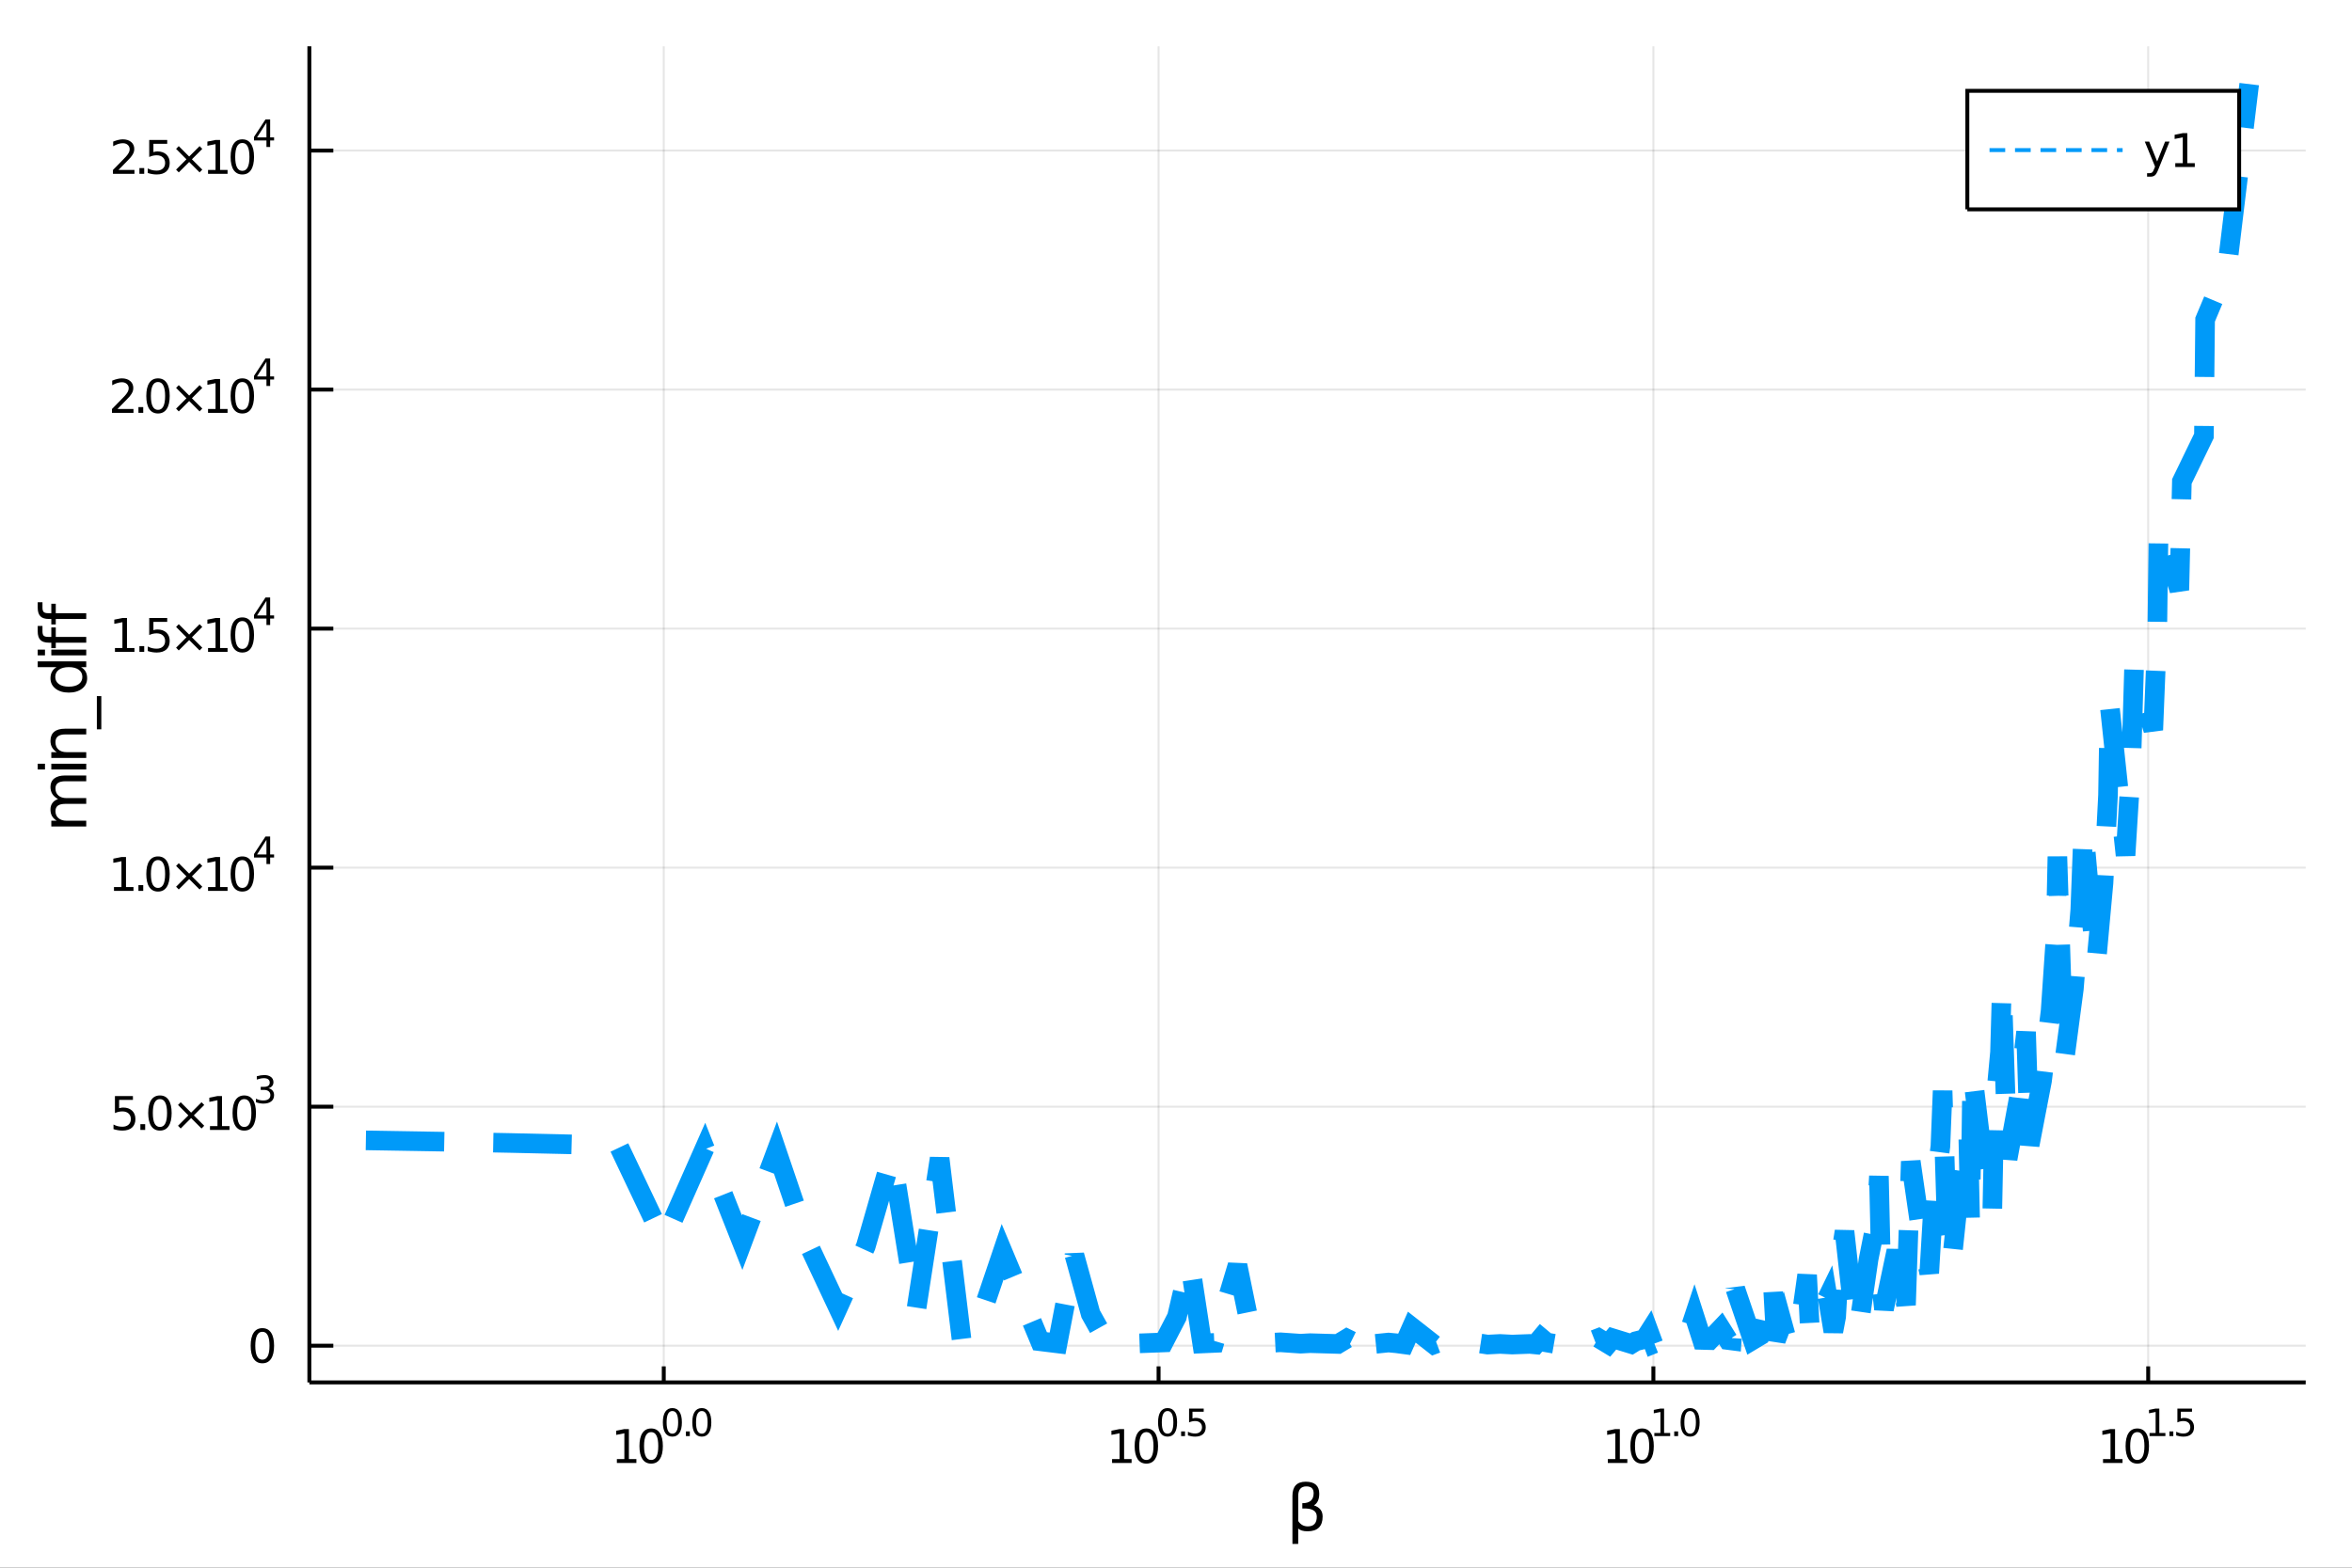 <?xml version="1.0" encoding="utf-8"?>
<svg xmlns="http://www.w3.org/2000/svg" xmlns:xlink="http://www.w3.org/1999/xlink" width="600" height="400" viewBox="0 0 2400 1600">
<rect x="0" y="0" width="2400" height="1600" fill="#333333" stroke="none"/>
<defs>
  <clipPath id="clip310">
    <rect x="0" y="0" width="2400" height="1600"/>
  </clipPath>
</defs>
<path clip-path="url(#clip310)" d="
M0 1600 L2400 1600 L2400 0 L0 0  Z
  " fill="#ffffff" fill-rule="evenodd" fill-opacity="1"/>
<defs>
  <clipPath id="clip311">
    <rect x="480" y="0" width="1681" height="1600"/>
  </clipPath>
</defs>
<path clip-path="url(#clip310)" d="
M315.676 1410.9 L2352.76 1410.9 L2352.76 47.244 L315.676 47.244  Z
  " fill="#ffffff" fill-rule="evenodd" fill-opacity="1"/>
<defs>
  <clipPath id="clip312">
    <rect x="315" y="47" width="2038" height="1365"/>
  </clipPath>
</defs>
<polyline clip-path="url(#clip312)" style="stroke:#000000; stroke-width:2; stroke-opacity:0.1; fill:none" points="
  677.314,1410.9 677.314,47.244 
  "/>
<polyline clip-path="url(#clip312)" style="stroke:#000000; stroke-width:2; stroke-opacity:0.1; fill:none" points="
  1182.22,1410.9 1182.22,47.244 
  "/>
<polyline clip-path="url(#clip312)" style="stroke:#000000; stroke-width:2; stroke-opacity:0.1; fill:none" points="
  1687.13,1410.9 1687.13,47.244 
  "/>
<polyline clip-path="url(#clip312)" style="stroke:#000000; stroke-width:2; stroke-opacity:0.1; fill:none" points="
  2192.04,1410.9 2192.04,47.244 
  "/>
<polyline clip-path="url(#clip310)" style="stroke:#000000; stroke-width:4; stroke-opacity:1; fill:none" points="
  315.676,1410.9 2352.76,1410.9 
  "/>
<polyline clip-path="url(#clip310)" style="stroke:#000000; stroke-width:4; stroke-opacity:1; fill:none" points="
  677.314,1410.9 677.314,1394.53 
  "/>
<polyline clip-path="url(#clip310)" style="stroke:#000000; stroke-width:4; stroke-opacity:1; fill:none" points="
  1182.22,1410.9 1182.22,1394.53 
  "/>
<polyline clip-path="url(#clip310)" style="stroke:#000000; stroke-width:4; stroke-opacity:1; fill:none" points="
  1687.13,1410.9 1687.13,1394.53 
  "/>
<polyline clip-path="url(#clip310)" style="stroke:#000000; stroke-width:4; stroke-opacity:1; fill:none" points="
  2192.04,1410.9 2192.04,1394.53 
  "/>
<path clip-path="url(#clip310)" d="M 0 0 M629.467 1489.17 L637.106 1489.17 L637.106 1462.8 L628.796 1464.47 L628.796 1460.21 L637.059 1458.54 L641.735 1458.54 L641.735 1489.17 L649.374 1489.17 L649.374 1493.1 L629.467 1493.1 L629.467 1489.17 Z" fill="#000000" fill-rule="evenodd" fill-opacity="1" /><path clip-path="url(#clip310)" d="M 0 0 M664.443 1461.62 Q660.832 1461.62 659.004 1465.19 Q657.198 1468.73 657.198 1475.86 Q657.198 1482.97 659.004 1486.53 Q660.832 1490.07 664.443 1490.07 Q668.078 1490.07 669.883 1486.53 Q671.712 1482.97 671.712 1475.86 Q671.712 1468.73 669.883 1465.19 Q668.078 1461.62 664.443 1461.62 M664.443 1457.92 Q670.254 1457.92 673.309 1462.53 Q676.388 1467.11 676.388 1475.86 Q676.388 1484.59 673.309 1489.19 Q670.254 1493.78 664.443 1493.78 Q658.633 1493.78 655.555 1489.19 Q652.499 1484.59 652.499 1475.86 Q652.499 1467.11 655.555 1462.53 Q658.633 1457.92 664.443 1457.92 Z" fill="#000000" fill-rule="evenodd" fill-opacity="1" /><path clip-path="url(#clip310)" d="M 0 0 M686.093 1440.11 Q683.159 1440.11 681.673 1443.01 Q680.206 1445.89 680.206 1451.68 Q680.206 1457.46 681.673 1460.35 Q683.159 1463.23 686.093 1463.23 Q689.045 1463.23 690.512 1460.35 Q691.998 1457.46 691.998 1451.68 Q691.998 1445.89 690.512 1443.01 Q689.045 1440.11 686.093 1440.11 M686.093 1437.11 Q690.813 1437.11 693.296 1440.85 Q695.797 1444.57 695.797 1451.68 Q695.797 1458.77 693.296 1462.51 Q690.813 1466.24 686.093 1466.24 Q681.372 1466.24 678.87 1462.51 Q676.388 1458.77 676.388 1451.68 Q676.388 1444.57 678.87 1440.85 Q681.372 1437.11 686.093 1437.11 Z" fill="#000000" fill-rule="evenodd" fill-opacity="1" /><path clip-path="url(#clip310)" d="M 0 0 M699.916 1460.92 L703.885 1460.92 L703.885 1465.69 L699.916 1465.69 L699.916 1460.92 Z" fill="#000000" fill-rule="evenodd" fill-opacity="1" /><path clip-path="url(#clip310)" d="M 0 0 M716.129 1440.11 Q713.195 1440.11 711.709 1443.01 Q710.242 1445.89 710.242 1451.68 Q710.242 1457.46 711.709 1460.35 Q713.195 1463.23 716.129 1463.23 Q719.081 1463.23 720.548 1460.35 Q722.034 1457.46 722.034 1451.68 Q722.034 1445.89 720.548 1443.01 Q719.081 1440.11 716.129 1440.11 M716.129 1437.11 Q720.849 1437.11 723.332 1440.85 Q725.833 1444.57 725.833 1451.68 Q725.833 1458.77 723.332 1462.51 Q720.849 1466.24 716.129 1466.24 Q711.408 1466.24 708.906 1462.51 Q706.424 1458.77 706.424 1451.68 Q706.424 1444.57 708.906 1440.85 Q711.408 1437.11 716.129 1437.11 Z" fill="#000000" fill-rule="evenodd" fill-opacity="1" /><path clip-path="url(#clip310)" d="M 0 0 M1134.78 1489.17 L1142.42 1489.17 L1142.42 1462.8 L1134.11 1464.47 L1134.11 1460.21 L1142.37 1458.54 L1147.05 1458.54 L1147.05 1489.17 L1154.69 1489.17 L1154.69 1493.1 L1134.78 1493.1 L1134.78 1489.17 Z" fill="#000000" fill-rule="evenodd" fill-opacity="1" /><path clip-path="url(#clip310)" d="M 0 0 M1169.76 1461.62 Q1166.15 1461.62 1164.32 1465.19 Q1162.51 1468.73 1162.51 1475.86 Q1162.51 1482.97 1164.32 1486.53 Q1166.15 1490.07 1169.76 1490.07 Q1173.39 1490.07 1175.2 1486.53 Q1177.03 1482.97 1177.03 1475.86 Q1177.03 1468.73 1175.2 1465.19 Q1173.39 1461.62 1169.76 1461.62 M1169.76 1457.92 Q1175.57 1457.92 1178.62 1462.53 Q1181.7 1467.11 1181.7 1475.86 Q1181.7 1484.59 1178.62 1489.19 Q1175.57 1493.78 1169.76 1493.78 Q1163.95 1493.78 1160.87 1489.19 Q1157.81 1484.59 1157.81 1475.86 Q1157.81 1467.11 1160.87 1462.53 Q1163.95 1457.92 1169.76 1457.92 Z" fill="#000000" fill-rule="evenodd" fill-opacity="1" /><path clip-path="url(#clip310)" d="M 0 0 M1191.41 1440.11 Q1188.47 1440.11 1186.99 1443.01 Q1185.52 1445.89 1185.52 1451.68 Q1185.52 1457.46 1186.99 1460.35 Q1188.47 1463.23 1191.41 1463.23 Q1194.36 1463.23 1195.83 1460.35 Q1197.31 1457.46 1197.31 1451.68 Q1197.31 1445.89 1195.83 1443.01 Q1194.36 1440.11 1191.41 1440.11 M1191.41 1437.11 Q1196.13 1437.11 1198.61 1440.85 Q1201.11 1444.57 1201.11 1451.68 Q1201.11 1458.77 1198.61 1462.51 Q1196.13 1466.24 1191.41 1466.24 Q1186.69 1466.24 1184.18 1462.51 Q1181.7 1458.77 1181.7 1451.68 Q1181.7 1444.57 1184.18 1440.85 Q1186.69 1437.11 1191.41 1437.11 Z" fill="#000000" fill-rule="evenodd" fill-opacity="1" /><path clip-path="url(#clip310)" d="M 0 0 M1205.23 1460.92 L1209.2 1460.92 L1209.2 1465.69 L1205.23 1465.69 L1205.23 1460.92 Z" fill="#000000" fill-rule="evenodd" fill-opacity="1" /><path clip-path="url(#clip310)" d="M 0 0 M1213.35 1437.61 L1228.27 1437.61 L1228.27 1440.81 L1216.83 1440.81 L1216.83 1447.69 Q1217.66 1447.41 1218.49 1447.28 Q1219.32 1447.13 1220.14 1447.13 Q1224.85 1447.13 1227.59 1449.71 Q1230.34 1452.28 1230.34 1456.68 Q1230.34 1461.22 1227.52 1463.74 Q1224.7 1466.24 1219.56 1466.24 Q1217.79 1466.24 1215.95 1465.94 Q1214.13 1465.64 1212.17 1465.04 L1212.17 1461.22 Q1213.86 1462.14 1215.67 1462.59 Q1217.47 1463.04 1219.49 1463.04 Q1222.74 1463.04 1224.64 1461.33 Q1226.54 1459.62 1226.54 1456.68 Q1226.54 1453.75 1224.64 1452.04 Q1222.74 1450.33 1219.49 1450.33 Q1217.96 1450.33 1216.44 1450.67 Q1214.93 1451 1213.35 1451.72 L1213.35 1437.61 Z" fill="#000000" fill-rule="evenodd" fill-opacity="1" /><path clip-path="url(#clip310)" d="M 0 0 M1640.63 1489.17 L1648.27 1489.17 L1648.27 1462.8 L1639.96 1464.47 L1639.96 1460.21 L1648.22 1458.54 L1652.9 1458.54 L1652.9 1489.17 L1660.54 1489.17 L1660.54 1493.1 L1640.63 1493.1 L1640.63 1489.17 Z" fill="#000000" fill-rule="evenodd" fill-opacity="1" /><path clip-path="url(#clip310)" d="M 0 0 M1675.61 1461.62 Q1671.99 1461.62 1670.17 1465.19 Q1668.36 1468.73 1668.36 1475.86 Q1668.36 1482.97 1670.17 1486.53 Q1671.99 1490.07 1675.61 1490.07 Q1679.24 1490.07 1681.05 1486.53 Q1682.87 1482.97 1682.87 1475.86 Q1682.87 1468.73 1681.05 1465.19 Q1679.24 1461.62 1675.61 1461.62 M1675.61 1457.92 Q1681.42 1457.92 1684.47 1462.53 Q1687.55 1467.11 1687.55 1475.86 Q1687.55 1484.59 1684.47 1489.19 Q1681.42 1493.78 1675.61 1493.78 Q1669.8 1493.78 1666.72 1489.19 Q1663.66 1484.59 1663.66 1475.86 Q1663.66 1467.11 1666.72 1462.53 Q1669.8 1457.92 1675.61 1457.92 Z" fill="#000000" fill-rule="evenodd" fill-opacity="1" /><path clip-path="url(#clip310)" d="M 0 0 M1688.1 1462.5 L1694.3 1462.5 L1694.3 1441.07 L1687.55 1442.43 L1687.55 1438.97 L1694.26 1437.61 L1698.06 1437.61 L1698.06 1462.5 L1704.27 1462.5 L1704.27 1465.69 L1688.1 1465.69 L1688.1 1462.5 Z" fill="#000000" fill-rule="evenodd" fill-opacity="1" /><path clip-path="url(#clip310)" d="M 0 0 M1708.39 1460.92 L1712.36 1460.92 L1712.36 1465.69 L1708.39 1465.69 L1708.39 1460.92 Z" fill="#000000" fill-rule="evenodd" fill-opacity="1" /><path clip-path="url(#clip310)" d="M 0 0 M1724.6 1440.11 Q1721.67 1440.11 1720.18 1443.01 Q1718.71 1445.89 1718.71 1451.68 Q1718.71 1457.46 1720.18 1460.35 Q1721.67 1463.23 1724.6 1463.23 Q1727.55 1463.23 1729.02 1460.35 Q1730.51 1457.46 1730.51 1451.68 Q1730.51 1445.89 1729.02 1443.01 Q1727.55 1440.11 1724.6 1440.11 M1724.6 1437.11 Q1729.32 1437.11 1731.8 1440.85 Q1734.31 1444.57 1734.31 1451.68 Q1734.31 1458.77 1731.8 1462.51 Q1729.32 1466.24 1724.6 1466.24 Q1719.88 1466.24 1717.38 1462.51 Q1714.9 1458.77 1714.9 1451.68 Q1714.9 1444.57 1717.38 1440.85 Q1719.88 1437.11 1724.6 1437.11 Z" fill="#000000" fill-rule="evenodd" fill-opacity="1" /><path clip-path="url(#clip310)" d="M 0 0 M2145.94 1489.17 L2153.58 1489.17 L2153.58 1462.8 L2145.27 1464.47 L2145.27 1460.21 L2153.53 1458.54 L2158.21 1458.54 L2158.21 1489.17 L2165.85 1489.17 L2165.85 1493.1 L2145.94 1493.1 L2145.94 1489.17 Z" fill="#000000" fill-rule="evenodd" fill-opacity="1" /><path clip-path="url(#clip310)" d="M 0 0 M2180.92 1461.62 Q2177.31 1461.62 2175.48 1465.19 Q2173.67 1468.73 2173.67 1475.86 Q2173.67 1482.97 2175.48 1486.53 Q2177.31 1490.07 2180.92 1490.07 Q2184.55 1490.07 2186.36 1486.53 Q2188.19 1482.97 2188.19 1475.86 Q2188.19 1468.73 2186.36 1465.19 Q2184.55 1461.62 2180.92 1461.62 M2180.92 1457.92 Q2186.73 1457.92 2189.78 1462.53 Q2192.86 1467.11 2192.86 1475.86 Q2192.86 1484.59 2189.78 1489.19 Q2186.73 1493.78 2180.92 1493.78 Q2175.11 1493.78 2172.03 1489.19 Q2168.97 1484.59 2168.97 1475.86 Q2168.97 1467.11 2172.03 1462.53 Q2175.11 1457.92 2180.92 1457.92 Z" fill="#000000" fill-rule="evenodd" fill-opacity="1" /><path clip-path="url(#clip310)" d="M 0 0 M2193.41 1462.5 L2199.62 1462.5 L2199.62 1441.07 L2192.86 1442.43 L2192.86 1438.97 L2199.58 1437.61 L2203.38 1437.61 L2203.38 1462.5 L2209.58 1462.5 L2209.58 1465.69 L2193.41 1465.69 L2193.41 1462.5 Z" fill="#000000" fill-rule="evenodd" fill-opacity="1" /><path clip-path="url(#clip310)" d="M 0 0 M2213.7 1460.92 L2217.67 1460.92 L2217.67 1465.69 L2213.7 1465.69 L2213.7 1460.92 Z" fill="#000000" fill-rule="evenodd" fill-opacity="1" /><path clip-path="url(#clip310)" d="M 0 0 M2221.83 1437.61 L2236.74 1437.61 L2236.74 1440.81 L2225.31 1440.81 L2225.31 1447.69 Q2226.13 1447.41 2226.96 1447.28 Q2227.79 1447.13 2228.62 1447.13 Q2233.32 1447.13 2236.06 1449.71 Q2238.81 1452.28 2238.81 1456.68 Q2238.81 1461.22 2235.99 1463.74 Q2233.17 1466.24 2228.03 1466.24 Q2226.27 1466.24 2224.42 1465.94 Q2222.6 1465.64 2220.64 1465.04 L2220.64 1461.22 Q2222.33 1462.14 2224.14 1462.59 Q2225.95 1463.04 2227.96 1463.04 Q2231.21 1463.04 2233.11 1461.33 Q2235.01 1459.62 2235.01 1456.68 Q2235.01 1453.75 2233.11 1452.04 Q2231.21 1450.33 2227.96 1450.33 Q2226.44 1450.33 2224.91 1450.67 Q2223.41 1451 2221.83 1451.72 L2221.83 1437.61 Z" fill="#000000" fill-rule="evenodd" fill-opacity="1" /><path clip-path="url(#clip310)" d="M 0 0 M1324.7 1559.99 L1324.7 1575.74 L1318.81 1575.74 L1318.81 1526.76 Q1318.81 1512.25 1332.37 1512.25 Q1346.18 1512.25 1346.18 1524.5 Q1346.18 1533.22 1340.71 1536.4 Q1349.62 1539.27 1349.62 1547.77 Q1349.62 1562.85 1334.28 1562.85 Q1327.53 1562.85 1324.7 1559.99 M1324.7 1552.35 Q1328.23 1557.86 1334.5 1557.86 Q1343.67 1557.86 1343.67 1547.86 Q1343.67 1538.89 1328.9 1539.59 L1328.9 1534.18 Q1340.45 1534.18 1340.45 1523.99 Q1340.45 1517.02 1333.01 1517.02 Q1324.7 1517.02 1324.7 1526.95 L1324.7 1552.35 Z" fill="#000000" fill-rule="evenodd" fill-opacity="1" /><polyline clip-path="url(#clip312)" style="stroke:#000000; stroke-width:2; stroke-opacity:0.1; fill:none" points="
  315.676,1373.44 2352.76,1373.44 
  "/>
<polyline clip-path="url(#clip312)" style="stroke:#000000; stroke-width:2; stroke-opacity:0.1; fill:none" points="
  315.676,1129.49 2352.76,1129.49 
  "/>
<polyline clip-path="url(#clip312)" style="stroke:#000000; stroke-width:2; stroke-opacity:0.1; fill:none" points="
  315.676,885.534 2352.76,885.534 
  "/>
<polyline clip-path="url(#clip312)" style="stroke:#000000; stroke-width:2; stroke-opacity:0.1; fill:none" points="
  315.676,641.579 2352.76,641.579 
  "/>
<polyline clip-path="url(#clip312)" style="stroke:#000000; stroke-width:2; stroke-opacity:0.1; fill:none" points="
  315.676,397.625 2352.76,397.625 
  "/>
<polyline clip-path="url(#clip312)" style="stroke:#000000; stroke-width:2; stroke-opacity:0.1; fill:none" points="
  315.676,153.671 2352.76,153.671 
  "/>
<polyline clip-path="url(#clip310)" style="stroke:#000000; stroke-width:4; stroke-opacity:1; fill:none" points="
  315.676,1410.9 315.676,47.244 
  "/>
<polyline clip-path="url(#clip310)" style="stroke:#000000; stroke-width:4; stroke-opacity:1; fill:none" points="
  315.676,1373.44 340.121,1373.44 
  "/>
<polyline clip-path="url(#clip310)" style="stroke:#000000; stroke-width:4; stroke-opacity:1; fill:none" points="
  315.676,1129.49 340.121,1129.49 
  "/>
<polyline clip-path="url(#clip310)" style="stroke:#000000; stroke-width:4; stroke-opacity:1; fill:none" points="
  315.676,885.534 340.121,885.534 
  "/>
<polyline clip-path="url(#clip310)" style="stroke:#000000; stroke-width:4; stroke-opacity:1; fill:none" points="
  315.676,641.579 340.121,641.579 
  "/>
<polyline clip-path="url(#clip310)" style="stroke:#000000; stroke-width:4; stroke-opacity:1; fill:none" points="
  315.676,397.625 340.121,397.625 
  "/>
<polyline clip-path="url(#clip310)" style="stroke:#000000; stroke-width:4; stroke-opacity:1; fill:none" points="
  315.676,153.671 340.121,153.671 
  "/>
<path clip-path="url(#clip310)" d="M 0 0 M267.732 1359.24 Q264.12 1359.24 262.292 1362.81 Q260.486 1366.35 260.486 1373.48 Q260.486 1380.58 262.292 1384.15 Q264.12 1387.69 267.732 1387.69 Q271.366 1387.69 273.171 1384.15 Q275 1380.58 275 1373.48 Q275 1366.35 273.171 1362.81 Q271.366 1359.24 267.732 1359.24 M267.732 1355.54 Q273.542 1355.54 276.597 1360.14 Q279.676 1364.73 279.676 1373.48 Q279.676 1382.2 276.597 1386.81 Q273.542 1391.39 267.732 1391.39 Q261.921 1391.39 258.843 1386.81 Q255.787 1382.2 255.787 1373.48 Q255.787 1364.73 258.843 1360.14 Q261.921 1355.54 267.732 1355.54 Z" fill="#000000" fill-rule="evenodd" fill-opacity="1" /><path clip-path="url(#clip310)" d="M 0 0 M117.277 1118.66 L135.633 1118.66 L135.633 1122.59 L121.559 1122.59 L121.559 1131.06 Q122.578 1130.72 123.596 1130.55 Q124.615 1130.37 125.633 1130.37 Q131.42 1130.37 134.8 1133.54 Q138.179 1136.71 138.179 1142.13 Q138.179 1147.71 134.707 1150.81 Q131.235 1153.89 124.915 1153.89 Q122.74 1153.89 120.471 1153.52 Q118.226 1153.15 115.818 1152.41 L115.818 1147.71 Q117.902 1148.84 120.124 1149.4 Q122.346 1149.95 124.823 1149.95 Q128.827 1149.95 131.165 1147.85 Q133.503 1145.74 133.503 1142.13 Q133.503 1138.52 131.165 1136.41 Q128.827 1134.3 124.823 1134.3 Q122.948 1134.3 121.073 1134.72 Q119.221 1135.14 117.277 1136.02 L117.277 1118.66 Z" fill="#000000" fill-rule="evenodd" fill-opacity="1" /><path clip-path="url(#clip310)" d="M 0 0 M143.249 1147.34 L148.133 1147.34 L148.133 1153.22 L143.249 1153.22 L143.249 1147.34 Z" fill="#000000" fill-rule="evenodd" fill-opacity="1" /><path clip-path="url(#clip310)" d="M 0 0 M163.202 1121.73 Q159.591 1121.73 157.763 1125.3 Q155.957 1128.84 155.957 1135.97 Q155.957 1143.08 157.763 1146.64 Q159.591 1150.18 163.202 1150.18 Q166.837 1150.18 168.642 1146.64 Q170.471 1143.08 170.471 1135.97 Q170.471 1128.84 168.642 1125.3 Q166.837 1121.73 163.202 1121.73 M163.202 1118.03 Q169.012 1118.03 172.068 1122.64 Q175.147 1127.22 175.147 1135.97 Q175.147 1144.7 172.068 1149.3 Q169.012 1153.89 163.202 1153.89 Q157.392 1153.89 154.313 1149.3 Q151.258 1144.7 151.258 1135.97 Q151.258 1127.22 154.313 1122.64 Q157.392 1118.03 163.202 1118.03 Z" fill="#000000" fill-rule="evenodd" fill-opacity="1" /><path clip-path="url(#clip310)" d="M 0 0 M208.387 1127.75 L197.809 1138.38 L208.387 1148.96 L205.633 1151.76 L195.008 1141.13 L184.383 1151.76 L181.651 1148.96 L192.207 1138.38 L181.651 1127.75 L184.383 1124.95 L195.008 1135.58 L205.633 1124.95 L208.387 1127.75 Z" fill="#000000" fill-rule="evenodd" fill-opacity="1" /><path clip-path="url(#clip310)" d="M 0 0 M214.267 1149.28 L221.906 1149.28 L221.906 1122.91 L213.596 1124.58 L213.596 1120.32 L221.859 1118.66 L226.535 1118.66 L226.535 1149.28 L234.174 1149.28 L234.174 1153.22 L214.267 1153.22 L214.267 1149.28 Z" fill="#000000" fill-rule="evenodd" fill-opacity="1" /><path clip-path="url(#clip310)" d="M 0 0 M249.244 1121.73 Q245.632 1121.73 243.804 1125.3 Q241.998 1128.84 241.998 1135.97 Q241.998 1143.08 243.804 1146.64 Q245.632 1150.18 249.244 1150.18 Q252.878 1150.18 254.683 1146.64 Q256.512 1143.08 256.512 1135.97 Q256.512 1128.84 254.683 1125.3 Q252.878 1121.73 249.244 1121.73 M249.244 1118.03 Q255.054 1118.03 258.109 1122.64 Q261.188 1127.22 261.188 1135.97 Q261.188 1144.7 258.109 1149.3 Q255.054 1153.89 249.244 1153.89 Q243.433 1153.89 240.355 1149.3 Q237.299 1144.7 237.299 1135.97 Q237.299 1127.22 240.355 1122.64 Q243.433 1118.03 249.244 1118.03 Z" fill="#000000" fill-rule="evenodd" fill-opacity="1" /><path clip-path="url(#clip310)" d="M 0 0 M273.883 1110.66 Q276.61 1111.25 278.134 1113.09 Q279.676 1114.93 279.676 1117.64 Q279.676 1121.8 276.817 1124.07 Q273.958 1126.35 268.692 1126.35 Q266.924 1126.35 265.043 1125.99 Q263.182 1125.65 261.188 1124.96 L261.188 1121.29 Q262.768 1122.21 264.649 1122.68 Q266.529 1123.15 268.579 1123.15 Q272.153 1123.15 274.015 1121.74 Q275.896 1120.33 275.896 1117.64 Q275.896 1115.16 274.146 1113.77 Q272.416 1112.36 269.313 1112.36 L266.04 1112.36 L266.04 1109.24 L269.463 1109.24 Q272.266 1109.24 273.751 1108.13 Q275.237 1107 275.237 1104.89 Q275.237 1102.73 273.695 1101.58 Q272.172 1100.41 269.313 1100.41 Q267.752 1100.41 265.965 1100.75 Q264.178 1101.09 262.034 1101.81 L262.034 1098.42 Q264.197 1097.82 266.078 1097.52 Q267.978 1097.22 269.651 1097.22 Q273.977 1097.22 276.497 1099.19 Q279.018 1101.15 279.018 1104.5 Q279.018 1106.83 277.682 1108.45 Q276.347 1110.04 273.883 1110.66 Z" fill="#000000" fill-rule="evenodd" fill-opacity="1" /><path clip-path="url(#clip310)" d="M 0 0 M116.297 905.326 L123.936 905.326 L123.936 878.961 L115.626 880.627 L115.626 876.368 L123.89 874.701 L128.566 874.701 L128.566 905.326 L136.204 905.326 L136.204 909.261 L116.297 909.261 L116.297 905.326 Z" fill="#000000" fill-rule="evenodd" fill-opacity="1" /><path clip-path="url(#clip310)" d="M 0 0 M141.274 903.382 L146.158 903.382 L146.158 909.261 L141.274 909.261 L141.274 903.382 Z" fill="#000000" fill-rule="evenodd" fill-opacity="1" /><path clip-path="url(#clip310)" d="M 0 0 M161.227 877.78 Q157.616 877.78 155.788 881.345 Q153.982 884.886 153.982 892.016 Q153.982 899.122 155.788 902.687 Q157.616 906.229 161.227 906.229 Q164.862 906.229 166.667 902.687 Q168.496 899.122 168.496 892.016 Q168.496 884.886 166.667 881.345 Q164.862 877.78 161.227 877.78 M161.227 874.076 Q167.038 874.076 170.093 878.683 Q173.172 883.266 173.172 892.016 Q173.172 900.743 170.093 905.349 Q167.038 909.933 161.227 909.933 Q155.417 909.933 152.339 905.349 Q149.283 900.743 149.283 892.016 Q149.283 883.266 152.339 878.683 Q155.417 874.076 161.227 874.076 Z" fill="#000000" fill-rule="evenodd" fill-opacity="1" /><path clip-path="url(#clip310)" d="M 0 0 M206.412 883.798 L195.834 894.423 L206.412 905.002 L203.658 907.803 L193.033 897.178 L182.408 907.803 L179.676 905.002 L190.232 894.423 L179.676 883.798 L182.408 880.998 L193.033 891.622 L203.658 880.998 L206.412 883.798 Z" fill="#000000" fill-rule="evenodd" fill-opacity="1" /><path clip-path="url(#clip310)" d="M 0 0 M212.292 905.326 L219.931 905.326 L219.931 878.961 L211.621 880.627 L211.621 876.368 L219.885 874.701 L224.56 874.701 L224.56 905.326 L232.199 905.326 L232.199 909.261 L212.292 909.261 L212.292 905.326 Z" fill="#000000" fill-rule="evenodd" fill-opacity="1" /><path clip-path="url(#clip310)" d="M 0 0 M247.269 877.78 Q243.658 877.78 241.829 881.345 Q240.023 884.886 240.023 892.016 Q240.023 899.122 241.829 902.687 Q243.658 906.229 247.269 906.229 Q250.903 906.229 252.708 902.687 Q254.537 899.122 254.537 892.016 Q254.537 884.886 252.708 881.345 Q250.903 877.78 247.269 877.78 M247.269 874.076 Q253.079 874.076 256.134 878.683 Q259.213 883.266 259.213 892.016 Q259.213 900.743 256.134 905.349 Q253.079 909.933 247.269 909.933 Q241.459 909.933 238.38 905.349 Q235.324 900.743 235.324 892.016 Q235.324 883.266 238.38 878.683 Q241.459 874.076 247.269 874.076 Z" fill="#000000" fill-rule="evenodd" fill-opacity="1" /><path clip-path="url(#clip310)" d="M 0 0 M271.89 857.081 L262.298 872.071 L271.89 872.071 L271.89 857.081 M270.893 853.771 L275.67 853.771 L275.67 872.071 L279.676 872.071 L279.676 875.231 L275.67 875.231 L275.67 881.851 L271.89 881.851 L271.89 875.231 L259.213 875.231 L259.213 871.563 L270.893 853.771 Z" fill="#000000" fill-rule="evenodd" fill-opacity="1" /><path clip-path="url(#clip310)" d="M 0 0 M117.293 661.372 L124.931 661.372 L124.931 635.006 L116.621 636.673 L116.621 632.414 L124.885 630.747 L129.561 630.747 L129.561 661.372 L137.2 661.372 L137.2 665.307 L117.293 665.307 L117.293 661.372 Z" fill="#000000" fill-rule="evenodd" fill-opacity="1" /><path clip-path="url(#clip310)" d="M 0 0 M142.269 659.427 L147.153 659.427 L147.153 665.307 L142.269 665.307 L142.269 659.427 Z" fill="#000000" fill-rule="evenodd" fill-opacity="1" /><path clip-path="url(#clip310)" d="M 0 0 M152.269 630.747 L170.626 630.747 L170.626 634.682 L156.552 634.682 L156.552 643.154 Q157.57 642.807 158.589 642.645 Q159.607 642.46 160.626 642.46 Q166.413 642.46 169.792 645.631 Q173.172 648.803 173.172 654.219 Q173.172 659.798 169.7 662.9 Q166.227 665.978 159.908 665.978 Q157.732 665.978 155.464 665.608 Q153.218 665.238 150.811 664.497 L150.811 659.798 Q152.894 660.932 155.116 661.488 Q157.339 662.043 159.815 662.043 Q163.82 662.043 166.158 659.937 Q168.496 657.83 168.496 654.219 Q168.496 650.608 166.158 648.502 Q163.82 646.395 159.815 646.395 Q157.94 646.395 156.065 646.812 Q154.214 647.228 152.269 648.108 L152.269 630.747 Z" fill="#000000" fill-rule="evenodd" fill-opacity="1" /><path clip-path="url(#clip310)" d="M 0 0 M206.412 639.844 L195.834 650.469 L206.412 661.048 L203.658 663.849 L193.033 653.224 L182.408 663.849 L179.676 661.048 L190.232 650.469 L179.676 639.844 L182.408 637.043 L193.033 647.668 L203.658 637.043 L206.412 639.844 Z" fill="#000000" fill-rule="evenodd" fill-opacity="1" /><path clip-path="url(#clip310)" d="M 0 0 M212.292 661.372 L219.931 661.372 L219.931 635.006 L211.621 636.673 L211.621 632.414 L219.885 630.747 L224.56 630.747 L224.56 661.372 L232.199 661.372 L232.199 665.307 L212.292 665.307 L212.292 661.372 Z" fill="#000000" fill-rule="evenodd" fill-opacity="1" /><path clip-path="url(#clip310)" d="M 0 0 M247.269 633.826 Q243.658 633.826 241.829 637.391 Q240.023 640.932 240.023 648.062 Q240.023 655.168 241.829 658.733 Q243.658 662.275 247.269 662.275 Q250.903 662.275 252.708 658.733 Q254.537 655.168 254.537 648.062 Q254.537 640.932 252.708 637.391 Q250.903 633.826 247.269 633.826 M247.269 630.122 Q253.079 630.122 256.134 634.729 Q259.213 639.312 259.213 648.062 Q259.213 656.789 256.134 661.395 Q253.079 665.978 247.269 665.978 Q241.459 665.978 238.38 661.395 Q235.324 656.789 235.324 648.062 Q235.324 639.312 238.38 634.729 Q241.459 630.122 247.269 630.122 Z" fill="#000000" fill-rule="evenodd" fill-opacity="1" /><path clip-path="url(#clip310)" d="M 0 0 M271.89 613.127 L262.298 628.117 L271.89 628.117 L271.89 613.127 M270.893 609.817 L275.67 609.817 L275.67 628.117 L279.676 628.117 L279.676 631.276 L275.67 631.276 L275.67 637.897 L271.89 637.897 L271.89 631.276 L259.213 631.276 L259.213 627.609 L270.893 609.817 Z" fill="#000000" fill-rule="evenodd" fill-opacity="1" /><path clip-path="url(#clip310)" d="M 0 0 M119.885 417.418 L136.204 417.418 L136.204 421.353 L114.26 421.353 L114.26 417.418 Q116.922 414.663 121.505 410.034 Q126.112 405.381 127.292 404.038 Q129.538 401.515 130.417 399.779 Q131.32 398.02 131.32 396.33 Q131.32 393.575 129.376 391.839 Q127.455 390.103 124.353 390.103 Q122.154 390.103 119.7 390.867 Q117.269 391.631 114.492 393.182 L114.492 388.46 Q117.316 387.325 119.769 386.747 Q122.223 386.168 124.26 386.168 Q129.63 386.168 132.825 388.853 Q136.019 391.538 136.019 396.029 Q136.019 398.159 135.209 400.08 Q134.422 401.978 132.316 404.571 Q131.737 405.242 128.635 408.459 Q125.533 411.654 119.885 417.418 Z" fill="#000000" fill-rule="evenodd" fill-opacity="1" /><path clip-path="url(#clip310)" d="M 0 0 M141.274 415.473 L146.158 415.473 L146.158 421.353 L141.274 421.353 L141.274 415.473 Z" fill="#000000" fill-rule="evenodd" fill-opacity="1" /><path clip-path="url(#clip310)" d="M 0 0 M161.227 389.872 Q157.616 389.872 155.788 393.436 Q153.982 396.978 153.982 404.108 Q153.982 411.214 155.788 414.779 Q157.616 418.321 161.227 418.321 Q164.862 418.321 166.667 414.779 Q168.496 411.214 168.496 404.108 Q168.496 396.978 166.667 393.436 Q164.862 389.872 161.227 389.872 M161.227 386.168 Q167.038 386.168 170.093 390.774 Q173.172 395.358 173.172 404.108 Q173.172 412.834 170.093 417.441 Q167.038 422.024 161.227 422.024 Q155.417 422.024 152.339 417.441 Q149.283 412.834 149.283 404.108 Q149.283 395.358 152.339 390.774 Q155.417 386.168 161.227 386.168 Z" fill="#000000" fill-rule="evenodd" fill-opacity="1" /><path clip-path="url(#clip310)" d="M 0 0 M206.412 395.89 L195.834 406.515 L206.412 417.094 L203.658 419.895 L193.033 409.27 L182.408 419.895 L179.676 417.094 L190.232 406.515 L179.676 395.89 L182.408 393.089 L193.033 403.714 L203.658 393.089 L206.412 395.89 Z" fill="#000000" fill-rule="evenodd" fill-opacity="1" /><path clip-path="url(#clip310)" d="M 0 0 M212.292 417.418 L219.931 417.418 L219.931 391.052 L211.621 392.719 L211.621 388.46 L219.885 386.793 L224.56 386.793 L224.56 417.418 L232.199 417.418 L232.199 421.353 L212.292 421.353 L212.292 417.418 Z" fill="#000000" fill-rule="evenodd" fill-opacity="1" /><path clip-path="url(#clip310)" d="M 0 0 M247.269 389.872 Q243.658 389.872 241.829 393.436 Q240.023 396.978 240.023 404.108 Q240.023 411.214 241.829 414.779 Q243.658 418.321 247.269 418.321 Q250.903 418.321 252.708 414.779 Q254.537 411.214 254.537 404.108 Q254.537 396.978 252.708 393.436 Q250.903 389.872 247.269 389.872 M247.269 386.168 Q253.079 386.168 256.134 390.774 Q259.213 395.358 259.213 404.108 Q259.213 412.834 256.134 417.441 Q253.079 422.024 247.269 422.024 Q241.459 422.024 238.38 417.441 Q235.324 412.834 235.324 404.108 Q235.324 395.358 238.38 390.774 Q241.459 386.168 247.269 386.168 Z" fill="#000000" fill-rule="evenodd" fill-opacity="1" /><path clip-path="url(#clip310)" d="M 0 0 M271.89 369.173 L262.298 384.162 L271.89 384.162 L271.89 369.173 M270.893 365.863 L275.67 365.863 L275.67 384.162 L279.676 384.162 L279.676 387.322 L275.67 387.322 L275.67 393.943 L271.89 393.943 L271.89 387.322 L259.213 387.322 L259.213 383.655 L270.893 365.863 Z" fill="#000000" fill-rule="evenodd" fill-opacity="1" /><path clip-path="url(#clip310)" d="M 0 0 M120.88 173.464 L137.2 173.464 L137.2 177.399 L115.256 177.399 L115.256 173.464 Q117.918 170.709 122.501 166.079 Q127.107 161.427 128.288 160.084 Q130.533 157.561 131.413 155.825 Q132.316 154.066 132.316 152.376 Q132.316 149.621 130.371 147.885 Q128.45 146.149 125.348 146.149 Q123.149 146.149 120.695 146.913 Q118.265 147.677 115.487 149.228 L115.487 144.505 Q118.311 143.371 120.765 142.792 Q123.218 142.214 125.255 142.214 Q130.626 142.214 133.82 144.899 Q137.015 147.584 137.015 152.075 Q137.015 154.204 136.204 156.126 Q135.417 158.024 133.311 160.616 Q132.732 161.288 129.63 164.505 Q126.529 167.7 120.88 173.464 Z" fill="#000000" fill-rule="evenodd" fill-opacity="1" /><path clip-path="url(#clip310)" d="M 0 0 M142.269 171.519 L147.153 171.519 L147.153 177.399 L142.269 177.399 L142.269 171.519 Z" fill="#000000" fill-rule="evenodd" fill-opacity="1" /><path clip-path="url(#clip310)" d="M 0 0 M152.269 142.839 L170.626 142.839 L170.626 146.774 L156.552 146.774 L156.552 155.246 Q157.57 154.899 158.589 154.737 Q159.607 154.552 160.626 154.552 Q166.413 154.552 169.792 157.723 Q173.172 160.894 173.172 166.311 Q173.172 171.889 169.7 174.991 Q166.227 178.07 159.908 178.07 Q157.732 178.07 155.464 177.7 Q153.218 177.329 150.811 176.589 L150.811 171.889 Q152.894 173.024 155.116 173.579 Q157.339 174.135 159.815 174.135 Q163.82 174.135 166.158 172.028 Q168.496 169.922 168.496 166.311 Q168.496 162.7 166.158 160.593 Q163.82 158.487 159.815 158.487 Q157.94 158.487 156.065 158.903 Q154.214 159.32 152.269 160.2 L152.269 142.839 Z" fill="#000000" fill-rule="evenodd" fill-opacity="1" /><path clip-path="url(#clip310)" d="M 0 0 M206.412 151.936 L195.834 162.561 L206.412 173.139 L203.658 175.94 L193.033 165.315 L182.408 175.94 L179.676 173.139 L190.232 162.561 L179.676 151.936 L182.408 149.135 L193.033 159.76 L203.658 149.135 L206.412 151.936 Z" fill="#000000" fill-rule="evenodd" fill-opacity="1" /><path clip-path="url(#clip310)" d="M 0 0 M212.292 173.464 L219.931 173.464 L219.931 147.098 L211.621 148.765 L211.621 144.505 L219.885 142.839 L224.56 142.839 L224.56 173.464 L232.199 173.464 L232.199 177.399 L212.292 177.399 L212.292 173.464 Z" fill="#000000" fill-rule="evenodd" fill-opacity="1" /><path clip-path="url(#clip310)" d="M 0 0 M247.269 145.917 Q243.658 145.917 241.829 149.482 Q240.023 153.024 240.023 160.153 Q240.023 167.26 241.829 170.825 Q243.658 174.366 247.269 174.366 Q250.903 174.366 252.708 170.825 Q254.537 167.26 254.537 160.153 Q254.537 153.024 252.708 149.482 Q250.903 145.917 247.269 145.917 M247.269 142.214 Q253.079 142.214 256.134 146.82 Q259.213 151.403 259.213 160.153 Q259.213 168.88 256.134 173.487 Q253.079 178.07 247.269 178.07 Q241.459 178.07 238.38 173.487 Q235.324 168.88 235.324 160.153 Q235.324 151.403 238.38 146.82 Q241.459 142.214 247.269 142.214 Z" fill="#000000" fill-rule="evenodd" fill-opacity="1" /><path clip-path="url(#clip310)" d="M 0 0 M271.89 125.218 L262.298 140.208 L271.89 140.208 L271.89 125.218 M270.893 121.908 L275.67 121.908 L275.67 140.208 L279.676 140.208 L279.676 143.368 L275.67 143.368 L275.67 149.988 L271.89 149.988 L271.89 143.368 L259.213 143.368 L259.213 139.7 L270.893 121.908 Z" fill="#000000" fill-rule="evenodd" fill-opacity="1" /><path clip-path="url(#clip310)" d="M 0 0 M59.199 815.533 Q55.253 813.336 53.375 810.281 Q51.497 807.225 51.497 803.088 Q51.497 797.518 55.412 794.494 Q59.295 791.47 66.488 791.47 L88.004 791.47 L88.004 797.358 L66.679 797.358 Q61.555 797.358 59.072 799.173 Q56.589 800.987 56.589 804.711 Q56.589 809.262 59.613 811.904 Q62.637 814.546 67.857 814.546 L88.004 814.546 L88.004 820.434 L66.679 820.434 Q61.523 820.434 59.072 822.248 Q56.589 824.063 56.589 827.85 Q56.589 832.338 59.645 834.98 Q62.669 837.622 67.857 837.622 L88.004 837.622 L88.004 843.51 L52.356 843.51 L52.356 837.622 L57.894 837.622 Q54.616 835.616 53.056 832.815 Q51.497 830.015 51.497 826.163 Q51.497 822.28 53.47 819.575 Q55.444 816.838 59.199 815.533 Z" fill="#000000" fill-rule="evenodd" fill-opacity="1" /><path clip-path="url(#clip310)" d="M 0 0 M52.356 785.327 L52.356 779.471 L88.004 779.471 L88.004 785.327 L52.356 785.327 M38.479 785.327 L38.479 779.471 L45.895 779.471 L45.895 785.327 L38.479 785.327 Z" fill="#000000" fill-rule="evenodd" fill-opacity="1" /><path clip-path="url(#clip310)" d="M 0 0 M66.488 743.696 L88.004 743.696 L88.004 749.552 L66.679 749.552 Q61.618 749.552 59.104 751.525 Q56.589 753.499 56.589 757.446 Q56.589 762.188 59.613 764.925 Q62.637 767.662 67.857 767.662 L88.004 767.662 L88.004 773.551 L52.356 773.551 L52.356 767.662 L57.894 767.662 Q54.68 765.562 53.088 762.729 Q51.497 759.864 51.497 756.141 Q51.497 749.998 55.316 746.847 Q59.104 743.696 66.488 743.696 Z" fill="#000000" fill-rule="evenodd" fill-opacity="1" /><path clip-path="url(#clip310)" d="M 0 0 M98.826 710.467 L103.377 710.467 L103.377 744.332 L98.826 744.332 L98.826 710.467 Z" fill="#000000" fill-rule="evenodd" fill-opacity="1" /><path clip-path="url(#clip310)" d="M 0 0 M57.767 680.866 L38.479 680.866 L38.479 675.01 L88.004 675.01 L88.004 680.866 L82.657 680.866 Q85.84 682.712 87.399 685.545 Q88.927 688.346 88.927 692.292 Q88.927 698.754 83.771 702.828 Q78.615 706.87 70.212 706.87 Q61.809 706.87 56.653 702.828 Q51.497 698.754 51.497 692.292 Q51.497 688.346 53.056 685.545 Q54.584 682.712 57.767 680.866 M70.212 700.823 Q76.673 700.823 80.365 698.181 Q84.026 695.507 84.026 690.86 Q84.026 686.213 80.365 683.54 Q76.673 680.866 70.212 680.866 Q63.751 680.866 60.09 683.54 Q56.398 686.213 56.398 690.86 Q56.398 695.507 60.09 698.181 Q63.751 700.823 70.212 700.823 Z" fill="#000000" fill-rule="evenodd" fill-opacity="1" /><path clip-path="url(#clip310)" d="M 0 0 M52.356 668.867 L52.356 663.01 L88.004 663.01 L88.004 668.867 L52.356 668.867 M38.479 668.867 L38.479 663.01 L45.895 663.01 L45.895 668.867 L38.479 668.867 Z" fill="#000000" fill-rule="evenodd" fill-opacity="1" /><path clip-path="url(#clip310)" d="M 0 0 M38.479 638.821 L43.349 638.821 L43.349 644.422 Q43.349 647.573 44.622 648.815 Q45.895 650.024 49.205 650.024 L52.356 650.024 L52.356 640.38 L56.908 640.38 L56.908 650.024 L88.004 650.024 L88.004 655.912 L56.908 655.912 L56.908 661.514 L52.356 661.514 L52.356 655.912 L49.874 655.912 Q43.922 655.912 41.216 653.143 Q38.479 650.374 38.479 644.359 L38.479 638.821 Z" fill="#000000" fill-rule="evenodd" fill-opacity="1" /><path clip-path="url(#clip310)" d="M 0 0 M38.479 614.631 L43.349 614.631 L43.349 620.233 Q43.349 623.384 44.622 624.625 Q45.895 625.835 49.205 625.835 L52.356 625.835 L52.356 616.19 L56.908 616.19 L56.908 625.835 L88.004 625.835 L88.004 631.723 L56.908 631.723 L56.908 637.325 L52.356 637.325 L52.356 631.723 L49.874 631.723 Q43.922 631.723 41.216 628.954 Q38.479 626.185 38.479 620.169 L38.479 614.631 Z" fill="#000000" fill-rule="evenodd" fill-opacity="1" /><polyline clip-path="url(#clip312)" style="stroke:#009af9; stroke-width:20; stroke-opacity:1; fill:none" stroke-dasharray="80, 50" points="
  373.329,1163.87 453.288,1165.21 520.892,1166.54 579.453,1167.86 631.108,1169.18 677.314,1266.39 719.114,1171.81 757.273,1268.29 792.376,1174.42 824.877,1270.16 
  855.135,1334.49 883.438,1272.03 910.026,1179.59 935.093,1336.18 958.805,1182.15 981.3,1368.17 1002.7,1337.83 1023.1,1277.51 1061.26,1368.89 1079.16,1371.09 
  1096.36,1281.07 1112.91,1341.01 1128.86,1369.53 1159.12,1371.17 1187.42,1370.1 1200.92,1344.03 1214.01,1287.98 1226.72,1371.15 1239.08,1370.6 1262.79,1291.33 
  1274.18,1346.89 1285.29,1371.03 1306.68,1369.97 1327.08,1371.38 1336.94,1370.84 1365.24,1371.67 1374.29,1366.21 1383.15,1370.55 1391.83,1352.13 1400.35,1371.89 
  1416.9,1370.21 1424.95,1370.97 1432.85,1372.03 1440.61,1354.51 1463.11,1372.16 1484.5,1364.16 1491.41,1372.27 1498.21,1371.54 1504.9,1370.32 1518,1372.3 
  1530.71,1371.63 1543.06,1372.28 1560.97,1371.62 1566.78,1372.18 1572.51,1365.37 1578.17,1370.11 1589.27,1372.03 1594.72,1362.16 1610.67,1369.86 1615.86,1371.59 
  1631.07,1365.7 1640.93,1371.67 1645.77,1365.91 1664.64,1371.71 1669.23,1368.87 1678.27,1366.64 1682.72,1359.66 1687.13,1371.64 1695.82,1368.12 1704.33,1365.65 
  1708.53,1367.21 1720.88,1367.25 1728.93,1342.92 1736.83,1367.53 1744.6,1367.75 1755.99,1355.79 1763.42,1367.66 1767.09,1368.13 1770.73,1315.44 1788.49,1367.68 
  1795.39,1363.56 1802.19,1334.33 1808.89,1308.62 1812.2,1367.8 1818.75,1350.52 1821.98,1362.31 1834.69,1367.71 1843.99,1301.27 1847.05,1360.78 1864.95,1324.01 
  1870.76,1358.98 1873.64,1343.84 1876.49,1293.4 1882.15,1256.61 1893.26,1356.98 1898.7,1340.21 1906.75,1285.01 1914.65,1245.38 1917.26,1200.35 1919.84,1312.36 
  1922.42,1336.27 1935.05,1276.48 1944.91,1332 1949.76,1185.31 1961.64,1267.55 1968.62,1299.38 1973.21,1221.82 1980.01,1169.94 1982.26,1113.21 1986.71,1258.14 
  1991.12,1292.31 1999.8,1209.4 2008.32,1154.26 2010.42,1248.25 2012.51,1093.75 2024.87,1196.42 2032.92,1237.89 2034.91,1137.92 2040.82,1073.81 2042.77,1005.11 
  2048.58,1182.87 2059.97,1120.91 2067.41,1053.09 2071.08,1168.76 2083.68,1103.24 2092.47,1031.61 2097.66,954.936 2099.38,874.232 2106.18,1084.91 2116.18,1009.36 
  2122.73,928.524 2125.97,843.442 2138.68,986.34 2146.44,901.229 2151.03,811.647 2152.55,718.61 2168.94,873.052 2174.75,778.849 2177.62,680.981 2197.24,745.046 
  2201.33,642.218 2202.69,536.525 2223.83,602.321 2226.4,491.337 2248.9,444.879 2250.11,326.207 2272.61,272.717 2295.1,85.838 
  "/>
<path clip-path="url(#clip310)" d="
M2007.49 213.659 L2284.85 213.659 L2284.85 92.699 L2007.49 92.699  Z
  " fill="#ffffff" fill-rule="evenodd" fill-opacity="1"/>
<polyline clip-path="url(#clip310)" style="stroke:#000000; stroke-width:4; stroke-opacity:1; fill:none" points="
  2007.49,213.659 2284.85,213.659 2284.85,92.699 2007.49,92.699 2007.49,213.659 
  "/>
<polyline clip-path="url(#clip310)" style="stroke:#009af9; stroke-width:4; stroke-opacity:1; fill:none" stroke-dasharray="16, 10" points="
  2030.13,153.179 2165.93,153.179 
  "/>
<path clip-path="url(#clip310)" d="M 0 0 M2202.41 172.867 Q2200.6 177.496 2198.89 178.908 Q2197.18 180.32 2194.31 180.32 L2190.9 180.32 L2190.9 176.755 L2193.4 176.755 Q2195.16 176.755 2196.14 175.922 Q2197.11 175.089 2198.29 171.987 L2199.05 170.043 L2188.57 144.533 L2193.08 144.533 L2201.18 164.811 L2209.28 144.533 L2213.8 144.533 L2202.41 172.867 Z" fill="#000000" fill-rule="evenodd" fill-opacity="1" /><path clip-path="url(#clip310)" d="M 0 0 M2219.68 166.524 L2227.32 166.524 L2227.32 140.158 L2219.01 141.825 L2219.01 137.566 L2227.27 135.899 L2231.95 135.899 L2231.95 166.524 L2239.58 166.524 L2239.58 170.459 L2219.68 170.459 L2219.68 166.524 Z" fill="#000000" fill-rule="evenodd" fill-opacity="1" /></svg>
